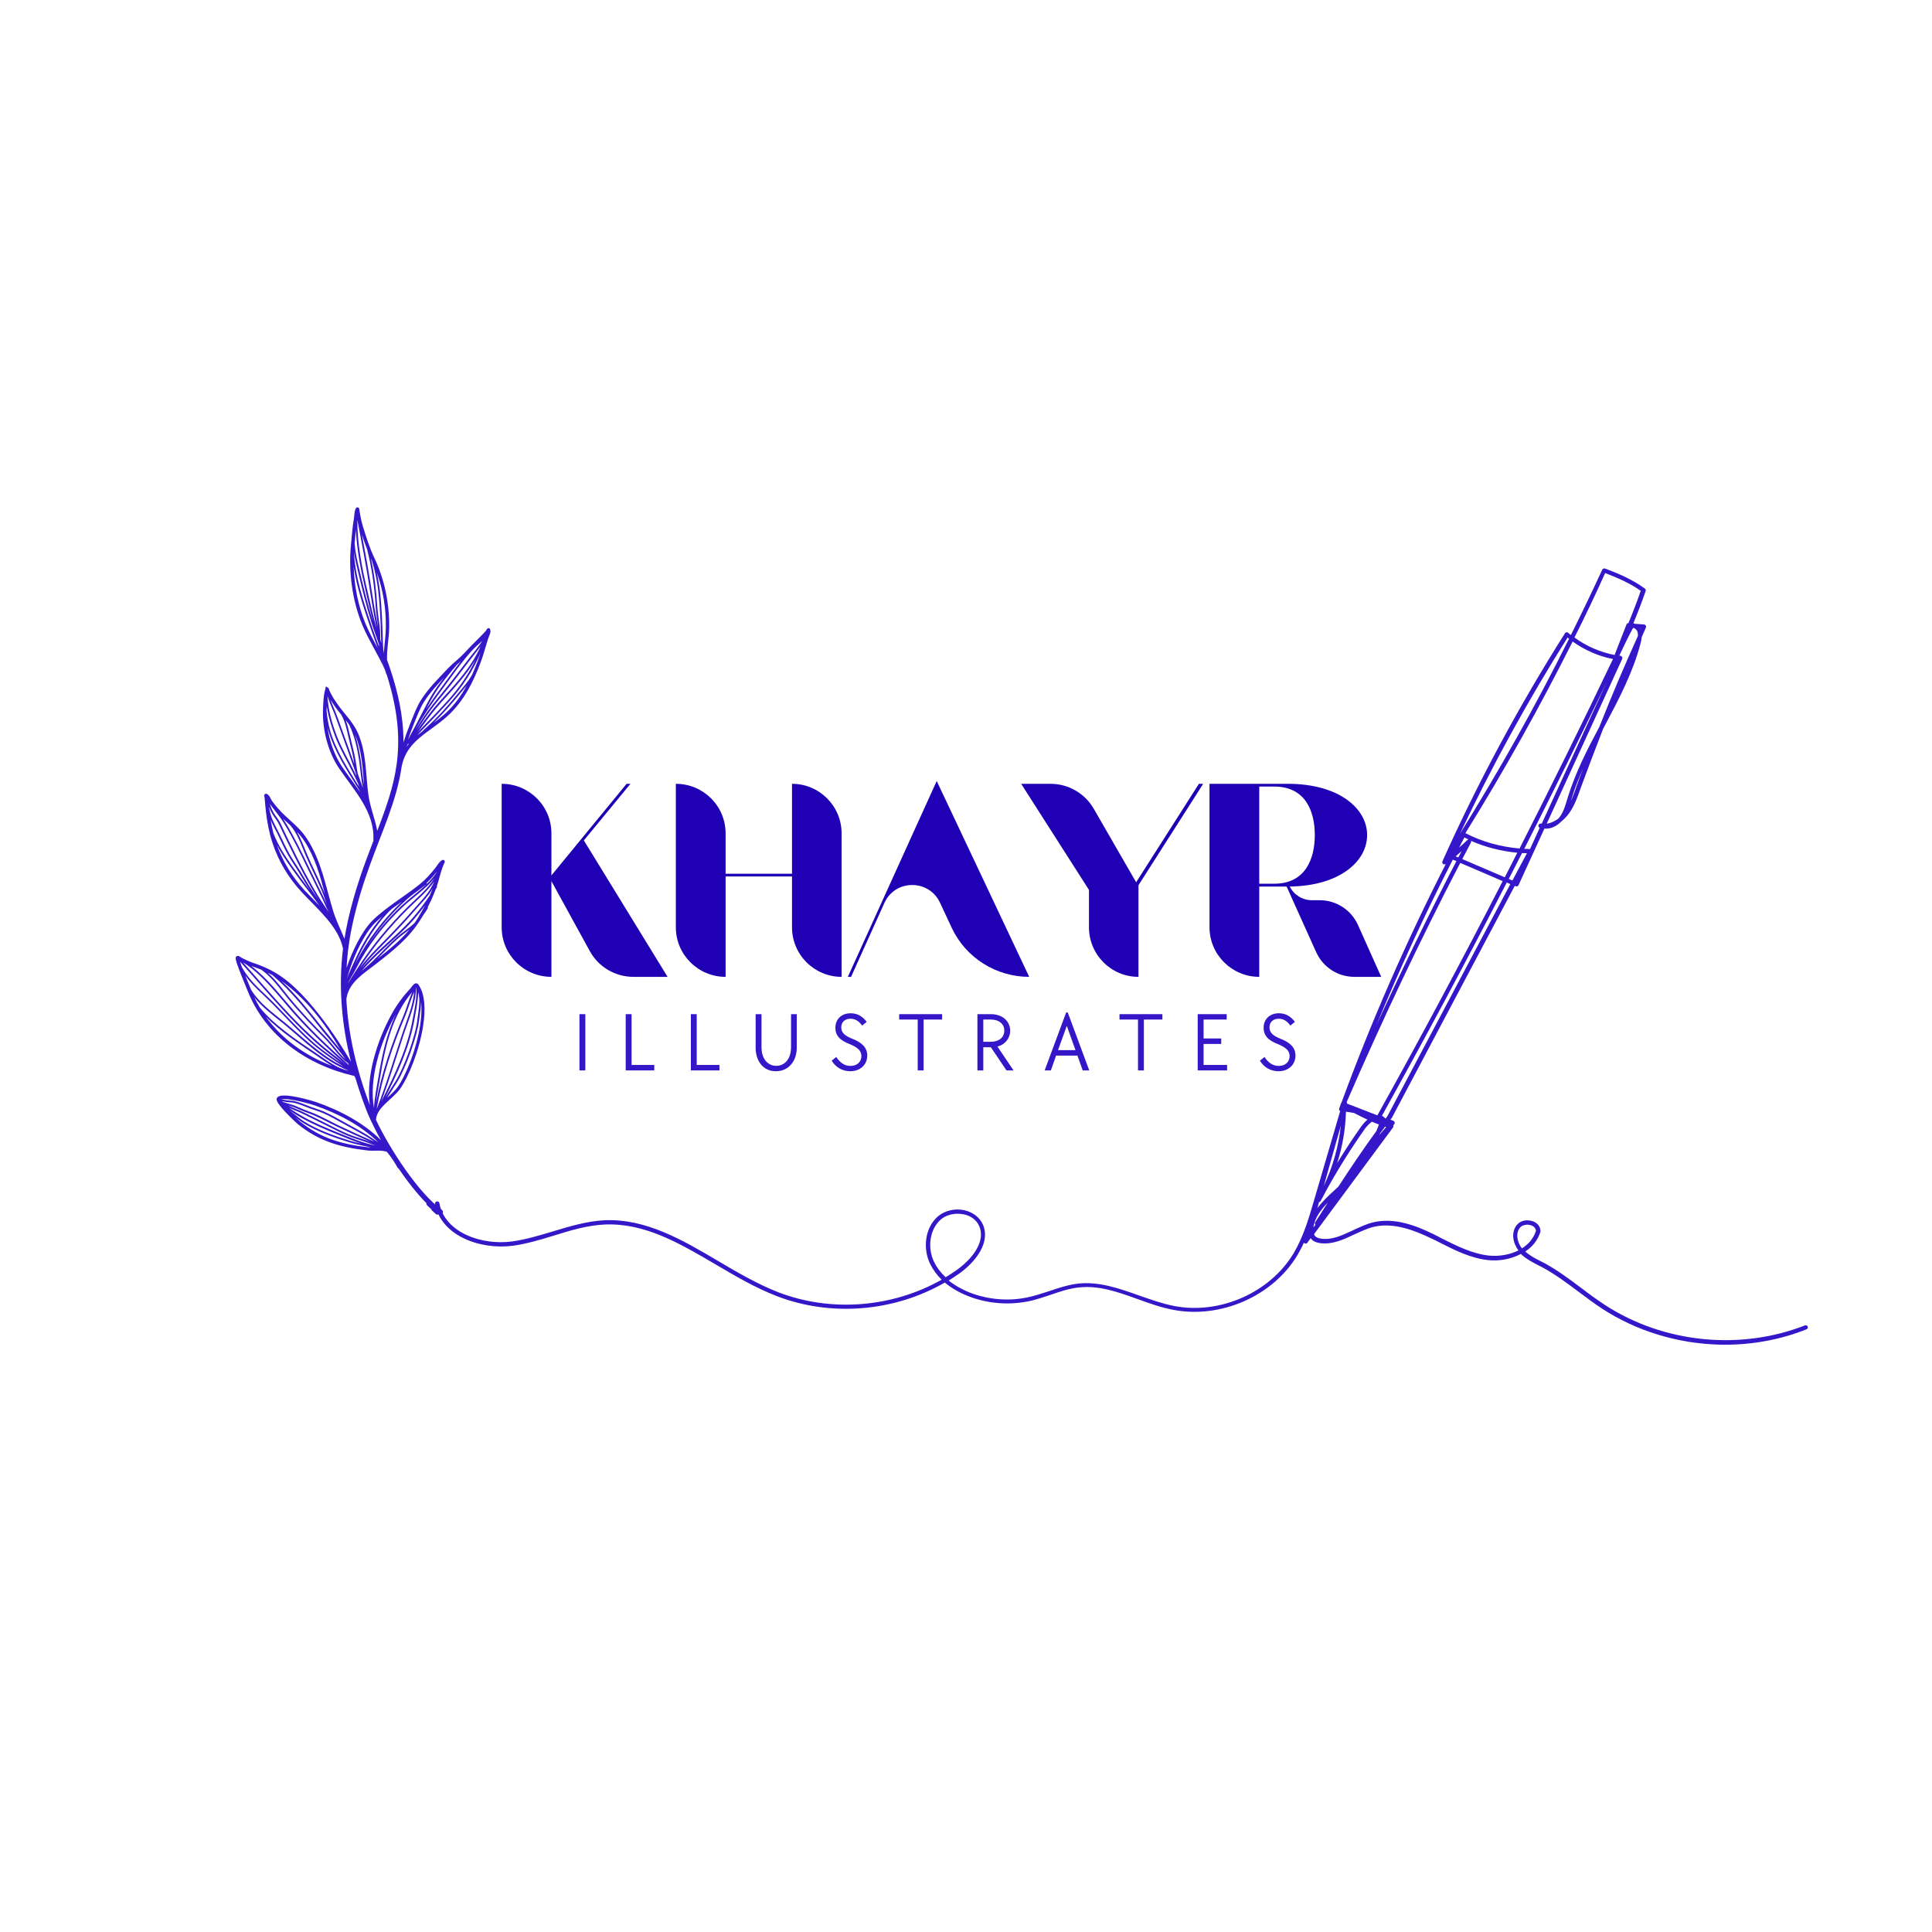 <svg xmlns="http://www.w3.org/2000/svg" xmlns:xlink="http://www.w3.org/1999/xlink" width="500" zoomAndPan="magnify" viewBox="0 0 375 375" height="500" preserveAspectRatio="xMidYMid meet" version="1.0"><defs><g/><clipPath id="ab52cc7073"><path d="M 45 98 L 96 98 L 96 237 L 45 237 Z M 45 98 " clip-rule="nonzero"/></clipPath><clipPath id="f74906fa03"><path d="M 29.023 106.934 L 89.238 94.23 L 117.637 228.84 L 57.418 241.543 Z M 29.023 106.934 " clip-rule="nonzero"/></clipPath><clipPath id="af36d1b563"><path d="M 29.023 106.934 L 89.238 94.23 L 117.637 228.84 L 57.418 241.543 Z M 29.023 106.934 " clip-rule="nonzero"/></clipPath><clipPath id="81ea350001"><path d="M 84 110 L 351 110 L 351 262 L 84 262 Z M 84 110 " clip-rule="nonzero"/></clipPath><clipPath id="5b2b265711"><path d="M 88.047 103.816 L 355.832 111.594 L 351.469 261.77 L 83.684 253.992 Z M 88.047 103.816 " clip-rule="nonzero"/></clipPath><clipPath id="94d041855e"><path d="M 88.047 103.816 L 355.832 111.594 L 351.469 261.77 L 83.684 253.992 Z M 88.047 103.816 " clip-rule="nonzero"/></clipPath></defs><g clip-path="url(#ab52cc7073)"><g clip-path="url(#f74906fa03)"><g clip-path="url(#af36d1b563)"><path fill="#3516c8" d="M 75.117 131.027 C 75.047 130.992 74.996 130.93 74.969 130.848 C 74.871 130.578 74.801 130.301 74.73 130.027 C 73.418 127.07 71.598 124.348 70.352 121.363 C 68.359 116.59 67.617 110.922 68.121 105.793 C 68.289 104.074 68.395 102.363 68.699 100.652 C 68.742 100.379 68.766 99.895 68.824 99.469 C 68.879 99.117 68.977 98.809 69.113 98.617 C 69.199 98.496 69.297 98.488 69.371 98.473 C 69.469 98.465 69.551 98.496 69.633 98.582 C 69.664 98.613 69.699 98.668 69.719 98.75 C 69.73 98.801 69.734 98.887 69.746 98.934 C 69.797 99.238 69.848 99.543 69.898 99.844 C 70.02 100.59 70.188 101.332 70.402 102.055 C 71.047 104.145 71.715 106.305 72.66 108.285 C 74.652 112.48 75.617 117.223 75.539 121.867 C 75.5 124.004 75.043 126.023 75.125 128.07 L 75.125 128.082 C 75.941 130.328 76.648 132.617 77.203 134.953 C 77.719 137.148 78.086 139.371 78.234 141.629 C 78.297 142.449 78.316 143.262 78.312 144.082 C 78.715 142.824 79.16 141.598 79.641 140.414 C 80.27 138.875 80.852 137.215 81.762 135.805 C 83.25 133.488 85.141 131.656 87 129.68 C 87.793 128.844 88.727 128.145 89.551 127.34 C 90.461 126.457 91.297 125.477 92.219 124.59 C 92.781 124.043 93.316 123.477 93.867 122.922 C 94.031 122.75 94.188 122.59 94.336 122.406 C 94.395 122.332 94.461 122.168 94.52 122.09 C 94.582 122.016 94.645 121.965 94.691 121.941 C 94.793 121.895 94.883 121.902 94.969 121.945 C 95.039 121.98 95.125 122.039 95.168 122.18 C 95.242 122.406 95.203 122.703 95.109 123.023 C 94.996 123.387 94.805 123.793 94.719 124.039 C 94.246 125.508 93.871 127.008 93.336 128.457 C 91.879 132.348 90.035 136.07 86.914 138.934 C 85.051 140.645 82.965 141.867 81.246 143.375 C 79.695 144.73 78.449 146.328 77.965 148.758 C 77.477 152.156 76.508 155.32 75.332 158.574 C 73.219 164.418 70.398 170.559 68.5 179.023 C 67.828 181.996 67.426 184.965 67.266 187.902 C 67.293 187.809 67.324 187.715 67.355 187.621 C 68.312 184.828 70.066 181.023 72.113 178.867 C 74.547 176.328 78.621 173.934 81.426 171.668 C 82.566 170.75 83.504 169.695 84.422 168.57 C 84.621 168.328 84.863 167.922 85.133 167.578 C 85.34 167.309 85.566 167.082 85.793 166.961 C 85.941 166.879 86.047 166.906 86.113 166.93 C 86.223 166.969 86.305 167.055 86.324 167.211 C 86.336 167.262 86.328 167.34 86.293 167.422 C 86.25 167.52 86.148 167.691 86.117 167.785 C 86.012 168.059 85.906 168.32 85.812 168.594 C 85.516 169.398 85.328 170.242 85.086 171.059 C 84.992 171.383 84.883 171.707 84.785 172.016 C 84.832 172.07 84.852 172.152 84.801 172.215 C 84.727 172.332 84.66 172.445 84.586 172.562 C 84.137 173.777 83.625 174.93 83.023 176.074 C 83.074 176.125 83.09 176.211 83.039 176.273 C 82.727 176.805 82.395 177.328 82.031 177.816 C 81.922 178.004 81.801 178.207 81.676 178.398 C 79.402 182.098 76.289 184.516 72.918 187.152 C 71.75 188.062 70.473 188.926 69.406 189.957 C 68.387 190.949 67.57 192.094 67.281 193.598 C 67.262 193.73 67.238 193.871 67.23 194 C 67.613 200.953 69.246 207.805 71.781 214.504 C 71.004 208.793 73.262 201.961 75.809 197.223 C 75.863 197.125 75.918 197.023 75.973 196.926 C 76.992 195.023 78.254 193.359 79.719 191.781 C 79.809 191.672 79.941 191.469 80.098 191.297 C 80.227 191.145 80.359 191.004 80.496 190.938 C 80.621 190.875 80.742 190.848 80.863 190.871 C 80.98 190.898 81.105 190.961 81.211 191.102 C 82.484 192.895 82.629 195.91 82.125 199.137 C 81.395 203.895 79.285 209.109 77.598 211.414 C 76.816 212.484 75.578 213.414 74.562 214.445 C 73.734 215.289 73.059 216.199 72.973 217.348 C 75.684 223.105 81.336 231.711 85.77 234.84 C 85.992 234.996 86.043 235.297 85.891 235.52 C 85.762 235.699 85.551 235.766 85.352 235.711 C 85.332 235.738 85.297 235.746 85.273 235.762 C 85.316 235.793 85.348 235.824 85.395 235.852 C 85.469 235.91 85.477 236.008 85.43 236.082 C 85.371 236.156 85.27 236.168 85.199 236.117 C 84.691 235.746 84.238 235.328 83.781 234.895 C 83.734 234.855 83.723 234.781 83.746 234.727 C 83.422 234.441 83.098 234.148 82.805 233.844 C 82.742 233.781 82.742 233.668 82.809 233.617 C 82.82 233.613 82.816 233.602 82.828 233.598 C 81.008 231.77 79.102 229.352 77.355 226.801 C 77.277 226.781 77.203 226.723 77.16 226.641 C 76.938 226.238 76.715 225.844 76.473 225.465 C 76.402 225.367 76.34 225.254 76.27 225.156 C 75.898 224.605 75.512 224.07 75.086 223.559 C 74.52 223.375 73.91 223.34 73.305 223.34 C 72.629 223.348 71.953 223.375 71.297 223.301 C 66.098 222.699 61.941 221.535 57.785 218.172 C 57.312 217.781 54.707 215.324 53.949 214.062 C 53.777 213.785 53.688 213.539 53.691 213.375 C 53.684 213.227 53.734 213.113 53.816 213.023 C 53.949 212.867 54.164 212.762 54.465 212.695 C 54.801 212.625 55.27 212.629 55.805 212.664 C 57.754 212.832 60.621 213.664 61.258 213.879 C 65.887 215.484 70.465 217.863 73.961 221.316 L 73.941 221.293 C 73.48 220.473 73.027 219.637 72.609 218.781 C 72.262 218.09 71.922 217.379 71.609 216.668 C 71.508 216.438 71.41 216.207 71.309 215.961 C 71.258 215.848 71.223 215.73 71.168 215.602 C 71.113 215.461 71.059 215.324 71.004 215.184 C 70.836 214.742 70.668 214.297 70.516 213.867 C 70.148 212.848 69.793 211.816 69.461 210.777 C 69.305 210.27 69.145 209.762 68.992 209.266 C 68.922 209.129 68.855 208.992 68.789 208.844 C 68.766 208.852 68.75 208.84 68.723 208.832 C 59.629 206.75 51.523 201.137 48.039 192.262 C 47.844 191.75 46.445 188.457 45.934 186.867 C 45.785 186.395 45.727 186.055 45.746 185.914 C 45.77 185.73 45.863 185.637 45.98 185.586 C 46.07 185.543 46.18 185.52 46.312 185.566 C 46.41 185.598 46.535 185.66 46.668 185.746 C 46.797 185.832 46.934 185.941 47.031 185.98 C 47.688 186.285 48.309 186.617 48.984 186.84 C 51.121 187.547 52.902 188.355 54.75 189.652 C 61.488 194.395 68.117 206.078 68.117 206.078 C 66.32 198.883 65.668 191.551 66.578 184.121 C 66.578 184.109 66.578 184.109 66.574 184.098 C 66.133 181.941 64.871 180.016 63.363 178.234 C 61.82 176.422 60.035 174.746 58.57 173.168 C 55.996 170.391 54.043 167.152 52.867 163.551 C 52.219 161.551 51.84 159.516 51.598 157.414 C 51.527 156.789 51.473 156.172 51.418 155.543 C 51.387 155.285 51.371 155.023 51.352 154.762 C 51.352 154.75 51.301 154.57 51.285 154.5 C 51.277 154.402 51.289 154.336 51.312 154.281 C 51.348 154.199 51.41 154.133 51.477 154.105 C 51.547 154.066 51.641 154.047 51.762 154.086 C 51.914 154.141 52.082 154.281 52.238 154.488 C 52.473 154.816 52.695 155.336 52.852 155.539 C 53.555 156.488 54.395 157.441 55.258 158.254 C 56.871 159.75 58.418 160.996 59.629 162.867 C 62.398 167.164 63.184 171.957 64.648 176.754 C 65.223 178.648 66.109 180.398 66.859 182.227 C 67.039 181.059 67.273 179.887 67.527 178.715 C 68.902 172.586 70.758 167.668 72.484 163.199 C 72.477 163.164 72.465 163.117 72.469 163.078 C 72.617 160.316 71.684 157.922 70.355 155.672 C 69 153.379 67.242 151.246 65.777 149.078 C 63.707 146.004 62.594 141.723 62.688 138.055 C 62.715 136.941 62.773 134.766 63.176 133.688 C 63.18 133.598 63.176 133.523 63.184 133.434 C 63.191 133.344 63.266 133.277 63.352 133.27 C 63.441 133.277 63.508 133.352 63.512 133.438 C 63.586 133.438 63.656 133.473 63.73 133.531 C 63.766 133.562 63.812 133.613 63.844 133.707 C 63.875 133.789 63.898 133.961 63.941 134.039 C 64.043 134.281 64.176 134.508 64.289 134.734 C 64.633 135.418 65.051 136.02 65.484 136.645 C 66.789 138.535 68.484 140.078 69.438 142.203 C 71.164 146.09 70.941 150.176 71.508 154.285 C 71.836 156.68 72.797 158.906 73.219 161.27 C 73.629 160.215 74.023 159.176 74.387 158.156 C 77.535 149.465 79.141 141.453 73.828 127.414 Z M 73.906 222.496 C 73.906 222.496 73.898 222.512 73.898 222.512 C 73.926 222.52 73.938 222.516 73.965 222.523 Z M 57.281 216.797 C 57.734 217.227 58.109 217.562 58.25 217.699 C 62.301 220.969 66.359 222.09 71.418 222.684 C 71.609 222.703 71.812 222.711 72.016 222.719 C 71.703 222.66 71.387 222.59 71.082 222.516 C 70 222.277 68.922 222.062 67.859 221.734 C 64.805 220.793 61.598 219.66 58.863 217.973 C 58.297 217.625 57.793 217.191 57.281 216.797 Z M 56.07 215 C 56.953 215.656 57.906 216.234 58.859 216.766 C 61.082 218.008 63.41 218.961 65.777 219.922 C 68.047 220.84 70.496 221.895 72.961 222.359 C 72.262 222.152 71.57 221.848 70.891 221.625 C 69.742 221.238 68.586 220.891 67.457 220.422 C 65.992 219.812 64.574 219.043 63.156 218.348 C 61.461 217.523 59.777 216.645 58.062 215.852 C 57.414 215.574 56.707 215.332 56.07 215 Z M 73.445 221.738 C 70.027 218.41 65.578 216.113 61.07 214.551 C 60.461 214.34 57.672 213.531 55.777 213.363 C 55.328 213.32 54.922 213.316 54.633 213.379 C 54.609 213.383 54.586 213.387 54.562 213.395 C 54.93 213.414 55.297 213.527 55.668 213.574 C 56.082 213.625 56.52 213.609 56.938 213.684 C 58.094 213.906 59.211 214.438 60.312 214.836 C 61.16 215.148 62.027 215.391 62.848 215.746 C 64.23 216.348 65.539 217.117 66.863 217.844 C 68.328 218.652 69.812 219.434 71.266 220.301 C 72.02 220.758 72.715 221.266 73.445 221.738 Z M 54.723 213.738 C 54.797 213.797 54.887 213.852 54.957 213.902 C 55.625 214.137 56.324 214.293 56.992 214.527 C 57.656 214.766 58.289 215.086 58.949 215.348 C 59.664 215.637 60.406 215.871 61.113 216.176 C 62.664 216.855 64.164 217.695 65.691 218.43 C 67.984 219.531 70.32 220.586 72.66 221.602 C 72.148 221.258 71.633 220.902 71.102 220.586 C 69.664 219.73 68.176 218.949 66.711 218.141 C 65.402 217.422 64.105 216.652 62.723 216.062 C 61.906 215.707 61.039 215.461 60.207 215.16 C 59.129 214.758 58.023 214.234 56.883 214.023 C 56.477 213.945 56.055 213.961 55.641 213.91 C 55.328 213.871 55.023 213.785 54.723 213.738 Z M 55.938 214.551 C 56.641 214.957 57.465 215.223 58.203 215.559 C 59.918 216.352 61.598 217.23 63.297 218.055 C 64.711 218.75 66.121 219.523 67.582 220.121 C 68.695 220.578 69.84 220.926 70.988 221.301 C 71.34 221.418 71.684 221.559 72.039 221.684 C 69.852 220.738 67.68 219.746 65.539 218.727 C 64.016 218.004 62.531 217.172 60.965 216.496 C 60.262 216.191 59.531 215.957 58.816 215.668 C 58.168 215.398 57.535 215.082 56.871 214.855 C 56.57 214.742 56.25 214.648 55.938 214.551 Z M 56.191 215.504 C 56.559 215.816 56.938 216.125 57.324 216.41 C 57.895 216.844 58.434 217.32 59.043 217.695 C 61.746 219.363 64.93 220.492 67.957 221.426 C 68.695 221.648 69.438 221.816 70.176 221.988 C 68.621 221.473 67.09 220.84 65.645 220.25 C 63.281 219.293 60.934 218.312 58.699 217.074 C 57.84 216.59 56.988 216.078 56.191 215.504 Z M 80.391 192.508 C 79.684 194.055 79.246 195.805 78.602 197.328 C 76.164 203.074 74.156 209.07 73.117 215.242 C 75.012 210.438 76.488 205.395 78.125 200.508 C 79.031 197.812 80.148 195.312 80.391 192.508 Z M 76.867 196.812 C 76.785 196.953 76.691 197.113 76.613 197.266 C 76.559 197.367 76.504 197.465 76.449 197.566 C 73.863 202.363 71.566 209.367 72.59 215.062 C 72.691 212.977 73.152 210.93 73.484 208.859 C 74.141 204.883 75.047 200.578 76.867 196.812 Z M 80.797 191.691 C 80.777 191.723 80.766 191.734 80.746 191.766 C 80.672 194.914 79.422 197.645 78.426 200.609 C 76.957 204.984 75.629 209.477 74 213.809 C 76.59 208.734 79.129 203.355 80.113 197.762 C 80.492 195.746 80.953 193.746 80.797 191.691 Z M 80 192.566 C 76.168 197.008 74.723 203.289 73.824 208.914 C 73.551 210.609 73.188 212.281 73.004 213.98 C 74.102 208.203 76.012 202.59 78.293 197.191 C 78.914 195.727 79.344 194.062 80 192.566 Z M 81.727 194.441 C 81.715 195.637 81.488 196.895 81.359 197.941 C 80.988 201.137 78.809 207.207 77.078 210.039 C 76.441 211.066 75.781 212.062 75.152 213.074 C 75.883 212.418 76.613 211.773 77.133 211.059 C 78.77 208.801 80.824 203.699 81.543 199.059 C 81.789 197.41 81.879 195.816 81.727 194.441 Z M 81.156 192.57 C 81.152 194.336 80.766 196.078 80.453 197.828 C 79.516 203.109 77.223 208.211 74.777 213.027 C 75.438 211.973 76.125 210.945 76.781 209.875 C 78.496 207.086 80.648 201.082 81.012 197.91 C 81.121 196.996 81.312 195.938 81.367 194.879 C 81.426 194.074 81.383 193.281 81.156 192.57 Z M 68.18 208.043 C 68.18 208.043 68.18 208.055 68.18 208.055 L 68.219 208.059 Z M 49.359 193.555 C 49.68 194.242 50.031 194.898 50.418 195.547 C 53.266 199.074 58.152 202.27 61.449 204.48 C 63.531 205.863 65.234 207.316 67.691 207.828 C 62.762 205.863 59.023 201.984 54.992 198.672 C 52.957 197.023 50.918 195.527 49.359 193.555 Z M 47.598 189.336 C 48.105 190.598 48.609 191.789 48.719 192.066 L 48.719 192.082 C 50.332 194.711 52.785 196.445 55.203 198.414 C 58.895 201.434 62.328 204.938 66.652 207.004 C 64.852 205.812 63.035 204.598 61.391 203.234 C 58.34 200.707 55.707 197.703 52.922 194.879 C 50.906 192.84 49.09 191.398 47.598 189.336 Z M 48.789 187.512 C 52.043 189.996 54.539 193.367 57.25 196.434 C 60.523 200.145 64.07 203.473 67.758 206.762 C 67.691 206.621 67.613 206.488 67.531 206.344 C 67.094 206.059 66.66 205.684 66.242 205.254 C 65.168 204.148 64.176 202.734 63.379 201.922 C 60.77 199.289 58.23 196.668 55.879 193.805 C 54.215 191.766 52.824 189.715 50.723 188.223 C 50.117 187.973 49.488 187.742 48.84 187.523 C 48.812 187.52 48.801 187.52 48.789 187.512 Z M 47.211 186.836 C 52.996 193.328 58.449 200.094 65.473 205.293 C 66.082 205.742 66.645 206.254 67.223 206.734 C 63.641 203.527 60.195 200.266 56.992 196.652 C 53.969 193.227 51.219 189.438 47.379 186.914 C 47.324 186.891 47.266 186.863 47.211 186.836 Z M 51.59 197.336 C 54.773 201.75 59.352 204.961 64.492 206.906 C 63.402 206.281 62.387 205.516 61.258 204.758 C 58.441 202.863 54.473 200.266 51.59 197.336 Z M 46.59 186.641 C 46.66 186.852 46.738 187.102 46.836 187.383 C 46.891 187.523 46.934 187.664 46.988 187.805 C 48.605 190.645 50.723 192.211 53.137 194.656 C 55.91 197.469 58.539 200.465 61.578 202.992 C 63.055 204.215 64.672 205.309 66.281 206.391 C 65.945 206.109 65.609 205.828 65.254 205.562 C 57.852 200.055 52.172 192.812 46 185.984 Z M 51.949 188.781 C 53.539 190.184 54.742 191.891 56.137 193.609 C 58.48 196.477 61.016 199.086 63.609 201.711 C 64.41 202.523 65.398 203.938 66.477 205.043 C 66.668 205.242 66.859 205.426 67.059 205.598 C 65.637 203.621 63.996 201.816 62.477 199.922 C 59.477 196.141 56.547 192.379 52.871 189.266 C 52.566 189.09 52.258 188.93 51.949 188.781 Z M 54.629 190.395 C 57.629 193.219 60.148 196.449 62.742 199.691 C 63.832 201.047 64.98 202.363 66.074 203.73 C 63.07 198.625 59.328 193.766 54.629 190.395 Z M 84.297 170.484 C 82.559 172.625 80.168 174.16 78.172 176.039 C 74.465 179.516 71.336 183.586 69.047 188.133 C 68.617 189.004 68.031 189.867 67.578 190.77 C 67.566 190.82 67.535 190.867 67.523 190.918 C 67.605 190.777 67.691 190.645 67.773 190.5 C 68.395 189.453 69.062 188.441 69.73 187.422 C 72.375 183.391 75.391 179.785 78.793 176.363 C 80.621 174.52 82.898 172.742 84.297 170.484 Z M 74.184 177.875 C 73.613 178.348 73.09 178.836 72.621 179.312 C 70.637 181.406 68.938 185.098 68.004 187.824 C 67.77 188.504 67.539 189.203 67.34 189.938 C 67.781 188.738 68.34 187.578 68.855 186.438 C 70.215 183.469 71.965 180.422 74.184 177.875 Z M 82.508 175.719 C 81.816 176.668 81.078 177.59 80.309 178.473 C 78.395 180.676 76.074 182.609 73.953 184.605 C 72.633 185.852 71.363 187.113 70.168 188.488 C 70.863 187.898 71.555 187.312 72.215 186.684 C 73.805 185.152 75.277 183.496 76.918 182.016 C 78.027 181.016 79.305 180.219 80.426 179.203 C 80.688 178.832 80.938 178.465 81.18 178.062 C 81.656 177.281 82.105 176.496 82.508 175.719 Z M 83.953 172.48 C 83.73 172.867 83.496 173.246 83.238 173.574 C 82.484 174.59 81.57 175.512 80.742 176.469 C 78.289 179.324 75.668 182.004 73.027 184.688 C 71.992 185.75 71.043 186.844 70.137 187.988 C 71.277 186.719 72.465 185.535 73.711 184.355 C 75.832 182.359 78.129 180.43 80.047 178.238 C 81.242 176.867 82.352 175.398 83.379 173.875 C 83.586 173.426 83.777 172.961 83.953 172.48 Z M 84.297 171.074 C 82.871 173.148 80.75 174.844 79.027 176.578 C 75.645 179.984 72.637 183.562 70.016 187.586 C 69.941 187.703 69.863 187.82 69.785 187.926 C 70.727 186.719 71.715 185.566 72.801 184.457 C 75.43 181.766 78.051 179.098 80.508 176.254 C 81.324 175.301 82.242 174.391 82.984 173.379 C 83.473 172.707 83.918 171.91 84.297 171.074 Z M 77.996 175.02 C 77.34 175.488 76.672 175.957 76.027 176.43 C 73.055 179.223 70.828 182.961 69.18 186.555 C 69.07 186.805 68.957 187.043 68.836 187.297 C 68.906 187.156 68.965 187.027 69.039 186.898 C 71.25 182.535 74.41 178.418 77.996 175.02 Z M 79.504 180.391 C 78.707 181.012 77.883 181.586 77.133 182.262 C 75.766 183.48 74.52 184.84 73.23 186.129 C 75.531 184.324 77.691 182.586 79.504 180.391 Z M 84.816 169.191 C 84.176 169.969 83.516 170.711 82.793 171.395 C 82.793 171.395 82.805 171.402 82.805 171.402 C 82.859 171.48 82.855 171.582 82.777 171.633 C 81.469 172.691 80.055 173.566 78.812 174.711 C 75.973 177.297 73.387 180.359 71.285 183.645 C 73.195 180.777 75.445 178.137 77.969 175.781 C 80.184 173.703 82.902 172.035 84.641 169.48 C 84.695 169.395 84.75 169.293 84.816 169.191 Z M 52.359 156.023 C 52.555 156.586 52.773 157.141 53.059 157.66 C 53.465 158.395 54.047 159 54.406 159.754 C 56.496 164.172 58.652 168.609 61.102 172.836 C 61.84 174.113 62.652 175.34 63.477 176.562 C 63.586 176.727 63.711 176.902 63.832 177.066 C 63.328 176.215 62.988 175.27 62.562 174.391 C 61.668 172.527 60.742 170.699 59.844 168.836 C 58.367 165.762 56.879 162.645 55.094 159.734 C 54.402 158.609 53.504 157.566 52.727 156.5 C 52.59 156.324 52.48 156.172 52.359 156.023 Z M 54.93 158.902 C 55.078 159.121 55.223 159.332 55.359 159.555 C 57.145 162.473 58.637 165.605 60.129 168.688 C 61.023 170.551 61.949 172.379 62.848 174.242 C 63.066 174.688 63.254 175.16 63.465 175.621 C 63.129 174.684 62.816 173.746 62.438 172.832 C 61.473 170.531 60.312 168.309 59.324 166.016 C 58.508 164.109 57.754 161.789 56.348 160.188 C 55.879 159.758 55.414 159.34 54.93 158.902 Z M 53.754 164.008 C 54.914 167.285 56.742 170.234 59.105 172.793 C 60.004 173.758 61.004 174.742 62 175.777 C 61.559 175.168 61.113 174.559 60.66 173.961 C 59.195 172.082 57.766 170.191 56.395 168.23 C 55.426 166.863 54.516 165.469 53.754 164.008 Z M 52.223 156.617 L 52.238 156.816 C 52.336 157.336 52.461 157.863 52.617 158.371 C 52.992 159.551 53.609 160.566 54.141 161.66 C 54.84 163.059 55.473 164.512 56.254 165.883 C 56.91 167.027 57.684 168.082 58.355 169.227 C 59.441 171.098 60.605 172.914 61.832 174.684 C 61.477 174.129 61.145 173.57 60.812 172.996 C 58.355 168.758 56.195 164.309 54.098 159.895 C 53.738 159.152 53.156 158.547 52.766 157.824 C 52.543 157.43 52.367 157.016 52.215 156.594 Z M 57.629 161.441 C 58.445 162.852 59.023 164.469 59.621 165.875 C 60.609 168.172 61.77 170.391 62.734 172.691 C 62.859 172.98 62.969 173.273 63.082 173.574 C 62.133 170.016 61.195 166.527 59.121 163.316 C 58.672 162.617 58.164 162.008 57.629 161.441 Z M 52.539 159.141 C 52.684 160.004 52.852 160.863 53.059 161.711 C 53.938 163.98 55.238 166.031 56.66 168.047 C 57.793 169.66 58.949 171.215 60.148 172.773 C 59.422 171.668 58.734 170.543 58.062 169.387 C 57.395 168.258 56.617 167.188 55.961 166.043 C 55.18 164.676 54.535 163.227 53.848 161.809 C 53.402 160.91 52.91 160.059 52.539 159.141 Z M 63.57 141.164 C 63.949 143.863 64.922 146.629 66.371 148.777 C 67.488 150.441 68.777 152.082 69.93 153.789 C 69.797 153.512 69.656 153.254 69.504 153.008 C 67.34 149.504 64.891 145.816 63.746 141.82 C 63.688 141.605 63.625 141.379 63.57 141.164 Z M 67.098 139.766 C 67.496 140.812 67.719 141.938 67.98 143.051 C 68.32 144.539 68.762 146.031 69.004 147.543 C 69.141 148.379 69.262 149.246 69.418 150.098 C 69.758 151.055 70.102 152.027 70.453 152.984 C 70.449 152.973 70.445 152.949 70.441 152.938 C 70.078 151.266 69.984 149.574 69.742 147.887 C 69.402 145.434 68.844 142.906 67.777 140.652 C 67.547 140.352 67.324 140.059 67.098 139.766 Z M 68.887 142.57 C 69.461 144.285 69.812 146.074 70.059 147.836 C 70.273 149.387 70.375 150.949 70.676 152.484 C 70.367 149.117 70.301 145.77 68.887 142.57 Z M 63.418 137.055 C 63.402 137.398 63.391 137.703 63.387 137.98 C 63.504 139.242 63.703 140.48 64.055 141.742 C 65.184 145.656 67.555 149.258 69.688 152.695 C 69.621 152.508 69.57 152.316 69.516 152.113 C 69.168 151.355 68.793 150.605 68.434 149.852 C 67.363 147.648 66.074 145.516 65.164 143.23 C 64.391 141.242 63.738 139.164 63.418 137.055 Z M 63.574 135.16 L 63.57 135.199 C 63.715 137.914 64.477 140.582 65.477 143.102 C 66.371 145.379 67.66 147.496 68.73 149.699 C 68.867 150 69.016 150.293 69.168 150.59 C 69.141 150.457 69.113 150.324 69.098 150.188 C 68.016 147.156 66.961 144.121 65.848 141.109 C 65.5 140.18 65.184 139.227 64.812 138.297 C 64.383 137.27 63.898 136.227 63.582 135.137 Z M 64.137 135.797 C 64.43 136.605 64.785 137.387 65.102 138.172 C 65.484 139.098 65.801 140.051 66.148 140.996 C 67.055 143.438 67.914 145.898 68.781 148.344 C 68.742 148.086 68.703 147.844 68.66 147.59 C 68.422 146.09 67.98 144.598 67.641 143.109 C 67.297 141.598 67.008 140.047 66.238 138.727 C 65.797 138.191 65.371 137.652 64.973 137.082 C 64.695 136.66 64.406 136.246 64.137 135.797 Z M 79.219 144.328 C 79.203 144.359 79.191 144.371 79.172 144.402 C 79.102 144.543 79.035 144.695 78.961 144.836 C 78.953 144.852 78.945 144.867 78.934 144.879 C 78.926 144.906 78.922 144.934 78.91 144.949 C 79.047 144.754 79.184 144.574 79.336 144.395 C 79.309 144.387 79.281 144.379 79.254 144.371 C 79.242 144.363 79.227 144.352 79.219 144.328 Z M 86.184 131.523 C 84.789 132.977 83.449 134.441 82.34 136.16 C 81.461 137.539 80.887 139.16 80.27 140.66 C 79.883 141.621 79.516 142.617 79.172 143.621 L 79.199 143.566 C 79.578 142.805 79.988 142.066 80.398 141.324 C 80.648 140.844 80.914 140.359 81.164 139.879 C 82.367 137.59 83.406 135.367 84.895 133.242 C 85.305 132.68 85.738 132.098 86.184 131.523 Z M 93.25 126.738 C 91.852 130.129 89.809 133.215 87.355 135.957 C 85.824 137.652 84.23 139.336 82.641 140.977 C 82.09 141.535 81.531 142.105 81.031 142.715 C 81.32 142.465 81.621 142.227 81.926 141.996 C 82.195 141.738 82.469 141.48 82.742 141.223 C 84.93 139.238 86.914 137.031 88.773 134.754 C 89.773 133.523 90.891 132.316 91.652 130.926 C 92.047 130.035 92.406 129.129 92.758 128.227 C 92.93 127.723 93.09 127.238 93.25 126.738 Z M 92.293 128.059 C 90.488 131.059 88.055 133.672 85.668 136.301 C 84.215 137.891 82.902 139.664 81.637 141.402 C 81.441 141.672 81.242 141.926 81.035 142.199 C 81.473 141.703 81.938 141.227 82.402 140.75 C 83.996 139.121 85.594 137.438 87.121 135.742 C 89.188 133.418 90.957 130.844 92.293 128.059 Z M 93.293 125.445 C 92.656 126.32 91.977 127.145 91.312 128 C 89.594 130.227 87.941 132.461 86.145 134.629 C 84.91 136.121 83.652 137.656 82.566 139.258 C 81.992 140.109 81.441 140.965 80.883 141.828 C 81.039 141.617 81.195 141.41 81.352 141.199 C 82.633 139.457 83.941 137.672 85.414 136.066 C 88.422 132.789 91.492 129.512 93.293 125.445 Z M 93.633 124.379 C 92.945 124.992 92.238 125.59 91.605 126.277 C 89.523 128.582 87.777 131.152 85.938 133.641 C 84.074 136.145 82.258 138.758 80.711 141.484 L 80.684 141.543 C 81.215 140.715 81.754 139.883 82.301 139.062 C 83.395 137.449 84.664 135.91 85.895 134.402 C 87.691 132.238 89.332 130.004 91.055 127.781 C 91.93 126.676 92.852 125.574 93.633 124.379 Z M 90.602 133.031 C 90.086 133.684 89.539 134.312 89.02 134.953 C 87.488 136.824 85.871 138.648 84.141 140.336 C 84.938 139.75 85.734 139.129 86.492 138.43 C 88.215 136.859 89.523 135.023 90.602 133.031 Z M 89.418 128.375 C 89.172 128.59 88.93 128.805 88.688 129.02 C 87.473 130.422 86.211 131.961 85.176 133.434 C 84.238 134.777 83.477 136.172 82.742 137.586 C 83.68 136.18 84.672 134.801 85.68 133.441 C 86.922 131.758 88.133 130.031 89.418 128.375 Z M 73.133 111.117 C 73.484 112.727 73.73 114.375 73.879 116.027 C 74.105 118.535 74.211 121.004 74.281 123.543 C 74.309 124.633 74.344 125.742 74.496 126.832 C 74.582 125.203 74.863 123.559 74.891 121.84 C 74.961 118.242 74.375 114.555 73.133 111.117 Z M 68.648 110.023 C 68.773 113.82 69.539 117.699 70.965 121.109 C 71.648 122.738 72.488 124.285 73.332 125.844 C 72.762 124.328 72.238 122.805 71.715 121.277 C 70.449 117.543 69.234 113.863 68.648 110.023 Z M 68.695 107.133 C 68.695 107.145 68.688 107.16 68.691 107.172 C 68.977 112.043 70.469 116.559 72.035 121.172 C 72.531 122.641 73.039 124.094 73.586 125.551 C 73.562 125.379 73.551 125.207 73.543 125.043 C 73.09 123.668 72.559 122.297 72.133 120.926 C 71.086 117.574 70.254 114.176 69.445 110.75 C 69.133 109.445 68.863 108.293 68.695 107.133 Z M 72.012 108.434 C 72.672 111.504 73.043 114.633 73.23 117.727 C 73.332 119.402 73.73 121.219 73.793 122.902 C 73.805 123.316 73.816 123.715 73.82 124.105 C 73.879 124.371 73.934 124.637 74 124.898 C 73.984 124.449 73.965 124.012 73.957 123.559 C 73.887 121.02 73.781 118.551 73.559 116.059 C 73.344 113.602 72.91 111.199 72.199 108.836 C 72.152 108.742 72.125 108.66 72.082 108.582 C 72.059 108.535 72.035 108.48 72.012 108.434 Z M 69.363 100.891 C 69.324 105.527 70.258 110.199 71.305 114.672 C 71.871 117.133 72.422 119.555 73.086 121.984 C 73.055 121.84 73.039 121.703 73.008 121.559 C 72.566 119.285 72.168 117.043 71.824 114.75 C 71.211 110.59 70.16 105.074 69.363 100.891 Z M 70.23 103.688 C 70.914 107.332 71.664 111.438 72.152 114.707 C 72.496 116.988 72.895 119.23 73.332 121.492 C 73.355 121.586 73.375 121.684 73.395 121.781 C 73.25 120.438 72.992 119.035 72.918 117.727 C 72.691 114.027 72.191 110.23 71.246 106.594 C 70.875 105.652 70.539 104.668 70.23 103.688 Z M 69.082 102.824 C 68.988 103.699 68.922 104.57 68.828 105.445 C 68.961 107.215 69.316 108.773 69.766 110.656 C 70.559 114.012 71.367 117.352 72.387 120.633 C 71.883 118.676 71.434 116.719 70.977 114.742 C 70.086 110.879 69.262 106.836 69.082 102.824 Z M 69.082 102.824 " fill-opacity="1" fill-rule="evenodd"/></g></g></g><g clip-path="url(#81ea350001)"><g clip-path="url(#5b2b265711)"><g clip-path="url(#94d041855e)"><path fill="#3516c8" d="M 333.578 260.988 C 325.613 260.754 317.715 258.398 311 254.031 C 309.402 252.984 307.852 251.812 306.34 250.684 C 304.133 249.031 301.805 247.297 299.34 245.973 C 299.094 245.84 298.848 245.707 298.559 245.574 C 297.367 244.957 296.176 244.336 295.203 243.391 C 293.254 244.418 290.945 244.812 288.867 244.586 C 285.496 244.234 282.414 242.688 279.453 241.18 C 278.879 240.871 278.301 240.605 277.727 240.34 C 274.598 238.828 270.473 237.207 266.605 238.137 C 265.348 238.434 264.078 239.066 262.852 239.613 C 260.777 240.598 258.664 241.578 256.336 241.301 C 255.418 241.191 254.762 240.883 254.402 240.328 L 253.75 241.227 C 253.621 241.391 253.41 241.426 253.246 241.336 C 253.207 241.293 253.125 241.25 253.082 241.207 C 252.727 242.031 252.285 242.812 251.844 243.594 C 247.109 251.547 236.965 256.012 227.754 254.242 C 225.387 253.797 223.074 252.977 220.848 252.164 C 216.922 250.754 213.246 249.438 209.312 249.906 C 207.469 250.105 205.66 250.719 203.887 251.336 C 202.707 251.719 201.488 252.141 200.27 252.441 C 196.152 253.406 191.738 253.109 187.82 251.535 C 186.129 250.863 184.652 249.984 183.387 248.945 C 173.586 254.586 161.414 255.652 150.809 251.59 C 146.684 250.008 142.742 247.684 138.93 245.441 C 131.832 241.273 125.105 237.324 117.332 237.68 C 113.988 237.836 110.707 238.824 107.547 239.816 C 104.938 240.617 102.285 241.418 99.562 241.797 C 93.156 242.652 85.562 239.805 84.445 233.68 C 84.41 233.469 84.543 233.223 84.793 233.188 C 85.004 233.152 85.25 233.285 85.285 233.539 C 86.289 239.199 93.43 241.785 99.461 240.957 C 102.145 240.578 104.754 239.777 107.32 239.016 C 110.562 238.027 113.887 237.039 117.316 236.848 C 125.336 236.496 132.477 240.668 139.367 244.746 C 143.141 246.984 147.078 249.27 151.121 250.848 C 161.398 254.773 173.234 253.785 182.777 248.387 C 181.844 247.484 181.082 246.418 180.531 245.316 C 178.996 242.102 179.652 238.156 182.051 236.098 C 183.375 234.969 185.395 234.484 187.219 234.914 C 188.875 235.297 190.141 236.293 190.766 237.645 C 192.332 241.195 189.301 244.988 186.191 247.191 C 185.512 247.672 184.832 248.113 184.148 248.551 C 185.25 249.461 186.605 250.207 188.09 250.836 C 191.844 252.32 196.09 252.652 200.039 251.684 C 201.258 251.387 202.438 251 203.617 250.617 C 205.43 250.004 207.281 249.391 209.207 249.152 C 213.312 248.688 217.277 250.098 221.117 251.461 C 223.348 252.234 225.617 253.051 227.898 253.492 C 236.777 255.211 246.5 250.906 251.105 243.238 C 252.992 240.035 254.055 236.438 255.074 232.922 L 260.125 215.668 C 259.961 215.582 259.883 215.371 259.93 215.164 C 260.023 214.914 260.113 214.668 260.203 214.418 C 260.207 214.336 260.207 214.293 260.25 214.211 C 260.254 214.172 260.297 214.129 260.336 214.133 C 266.137 198.32 272.973 182.703 280.629 167.699 C 280.5 167.777 280.332 167.816 280.168 167.727 C 279.961 167.637 279.887 167.383 279.977 167.18 C 286.801 151.938 294.828 137.027 303.75 122.934 C 303.797 122.809 303.922 122.77 304.047 122.734 C 304.176 122.695 304.297 122.738 304.379 122.824 C 304.543 122.957 304.703 123.129 304.91 123.258 C 306.992 119.062 309.035 114.824 310.992 110.582 C 311.082 110.379 311.336 110.301 311.543 110.348 C 314.145 111.344 316.781 112.422 319.273 114.246 C 319.438 114.375 319.473 114.543 319.426 114.711 C 318.699 116.816 317.887 118.922 317.035 120.98 C 317.117 120.984 317.199 121.027 317.281 121.074 L 319.113 121.211 C 319.238 121.211 319.359 121.301 319.441 121.426 C 319.52 121.555 319.516 121.68 319.473 121.805 C 319.203 122.422 318.938 123 318.668 123.617 C 318.617 123.988 318.562 124.363 318.469 124.738 C 317.012 130.41 314.23 135.672 311.535 140.766 C 311.406 140.973 311.312 141.219 311.184 141.422 C 309.648 145.344 308.156 149.305 306.711 153.227 L 306.707 153.27 C 306.074 155.004 305.438 156.82 304.227 158.285 C 303.879 158.695 303.449 159.141 302.98 159.5 C 302.164 160.355 300.977 160.945 299.77 160.828 L 294.738 171.82 C 294.648 172.027 294.395 172.102 294.188 172.016 L 294.023 171.926 L 270.141 217.004 C 270.141 217.004 270.098 217.043 270.098 217.043 C 270.012 217.125 269.926 217.246 269.883 217.328 L 270.461 217.555 C 270.582 217.602 270.664 217.727 270.703 217.855 C 270.738 217.98 270.691 218.145 270.605 218.227 C 270.562 218.309 270.477 218.348 270.434 218.43 C 270.434 218.43 270.434 218.473 270.434 218.473 C 270.473 218.598 270.469 218.723 270.379 218.848 L 255.051 239.555 C 255.09 239.641 255.129 239.723 255.168 239.809 C 255.449 240.234 256.07 240.375 256.527 240.434 C 258.605 240.699 260.551 239.758 262.582 238.812 C 263.852 238.223 265.164 237.594 266.508 237.258 C 270.668 236.254 274.918 237.922 278.168 239.516 C 278.742 239.785 279.316 240.094 279.895 240.402 C 282.812 241.863 285.816 243.367 289.02 243.711 C 290.891 243.891 292.984 243.578 294.723 242.711 C 293.676 241.301 293.238 239.246 294.406 237.777 C 295.184 236.797 296.523 236.711 297.473 237.031 C 298.422 237.352 298.988 238.078 299.004 238.953 C 299 238.996 299 239.039 299 239.078 C 298.492 240.734 297.41 242.035 296.051 242.914 C 296.902 243.691 297.973 244.266 299.043 244.797 C 299.289 244.93 299.578 245.062 299.824 245.195 C 302.328 246.562 304.656 248.297 306.902 249.988 C 308.371 251.117 309.926 252.246 311.52 253.293 C 322.863 260.676 337.715 262.191 350.332 257.262 C 350.543 257.184 350.793 257.273 350.871 257.484 C 350.945 257.695 350.855 257.941 350.645 258.02 C 345.16 260.195 339.371 261.156 333.578 260.988 Z M 186.027 235.59 C 184.777 235.551 183.516 235.934 182.617 236.699 C 180.52 238.516 179.918 242.043 181.293 244.922 C 181.805 245.98 182.566 247.004 183.543 247.906 C 184.309 247.473 185.031 246.949 185.754 246.469 C 188.566 244.465 191.418 241.043 190.051 237.957 C 189.539 236.816 188.48 235.992 187.07 235.703 C 186.738 235.648 186.363 235.598 186.027 235.59 Z M 296.492 237.711 C 295.953 237.695 295.363 237.887 295.016 238.297 C 294.105 239.438 294.516 241.16 295.402 242.312 C 296.676 241.516 297.668 240.375 298.129 238.887 C 298.066 238.219 297.449 237.906 297.16 237.816 C 296.992 237.77 296.742 237.719 296.492 237.711 Z M 257.73 233.414 C 256.312 234.875 255.184 236.43 254.922 238.258 L 255.312 237.727 C 255.191 237.598 255.156 237.387 255.285 237.227 C 255.547 236.855 255.766 236.445 256.027 236.078 C 256.594 235.219 257.164 234.316 257.73 233.414 Z M 256.023 233.324 L 255.695 234.523 C 256.609 233.258 257.812 232.125 258.969 231.074 C 259.227 230.832 259.527 230.547 259.785 230.305 C 262.141 226.699 264.582 223.059 267.148 219.543 C 267.328 219.133 267.508 218.68 267.645 218.266 C 267.191 218.086 266.734 217.906 266.281 217.727 C 265.77 218.086 265.297 218.613 264.949 219.062 C 262.207 222.949 259.629 227.047 257.336 231.234 C 257.027 231.852 256.672 232.508 256.32 233.125 C 256.234 233.246 256.148 233.328 256.023 233.324 Z M 260.25 218.508 L 256.949 230.18 C 258.684 226.516 259.801 222.586 260.25 218.508 Z M 261.25 215.785 C 261.148 219.16 260.594 222.523 259.539 225.75 C 261.027 223.332 262.602 220.914 264.254 218.586 C 264.559 218.176 264.945 217.727 265.418 217.324 C 264.555 216.926 263.691 216.48 262.828 216.039 C 262.328 215.941 261.789 215.844 261.25 215.785 Z M 267.887 219.984 C 267.84 220.066 267.797 220.148 267.797 220.23 C 268.184 219.742 268.617 219.254 269.047 218.766 C 268.965 218.762 268.922 218.719 268.84 218.676 C 268.496 219.125 268.191 219.574 267.887 219.984 Z M 268.805 217.047 L 268.973 217.094 C 269.102 216.93 269.188 216.766 269.32 216.605 L 293.156 171.609 L 292.457 171.297 C 284.629 186.547 276.512 201.668 268.234 216.57 C 268.398 216.66 268.562 216.75 268.727 216.922 C 268.766 216.965 268.809 217.008 268.805 217.047 Z M 261.461 214.207 L 267.277 216.461 C 267.32 216.461 267.32 216.461 267.363 216.465 C 275.684 201.516 283.801 186.355 291.672 171.023 L 283.43 167.488 C 275.562 182.656 268.184 198.254 261.387 213.91 C 261.465 214.039 261.465 214.121 261.461 214.207 Z M 281.988 166.859 C 276.637 177.305 271.695 188.008 267.203 198.895 C 272.105 188.188 277.297 177.574 282.688 167.133 Z M 292.852 170.598 L 293.555 170.91 L 296.379 165.609 C 296.043 165.602 295.754 165.594 295.418 165.582 C 294.578 167.227 293.734 168.914 292.852 170.598 Z M 283.828 166.746 L 292.07 170.285 C 292.91 168.68 293.707 167.078 294.504 165.516 C 291.422 165.215 288.359 164.461 285.516 163.207 C 285.555 163.293 285.551 163.418 285.504 163.543 C 284.977 164.57 284.402 165.68 283.828 166.746 Z M 282.551 166.211 L 283.043 166.434 C 283.266 166.023 283.484 165.609 283.707 165.199 Z M 284.242 162.547 C 283.887 163.203 283.535 163.859 283.223 164.52 L 284.895 162.98 C 284.938 162.941 284.98 162.941 285.023 162.902 C 284.734 162.809 284.488 162.68 284.242 162.547 Z M 295.859 164.762 C 296.234 164.773 296.609 164.781 296.984 164.793 L 298.855 160.676 C 298.652 160.586 298.574 160.375 298.621 160.168 C 298.668 159.961 298.883 159.84 299.09 159.848 C 299.133 159.848 299.172 159.852 299.258 159.852 L 311.863 132.391 C 306.668 143.211 301.305 153.988 295.859 164.762 Z M 284.434 161.715 C 287.68 163.398 291.281 164.379 294.945 164.691 C 301.141 152.48 307.211 140.223 313.078 127.918 C 310.254 127.379 307.578 126.172 305.25 124.52 C 298.871 137.227 291.918 149.668 284.434 161.715 Z M 304.27 123.742 C 296.57 135.949 289.566 148.723 283.387 161.812 C 291.004 149.559 298.129 136.914 304.555 123.957 C 304.473 123.914 304.352 123.824 304.27 123.742 Z M 314.309 127.246 C 314.391 127.246 314.434 127.25 314.516 127.293 C 314.641 127.297 314.762 127.383 314.84 127.512 C 314.922 127.637 314.918 127.762 314.871 127.887 L 300.215 159.879 C 301.012 159.777 301.773 159.383 302.414 158.941 C 302.5 158.863 302.586 158.738 302.672 158.66 C 303.449 157.68 303.82 156.398 304.191 155.156 L 304.328 154.699 C 305.805 149.945 308.105 145.422 310.441 141.066 C 312.785 135.129 315.293 129.234 317.922 123.426 C 317.93 123.137 317.898 122.844 317.82 122.59 C 317.703 122.293 317.461 122.039 317.176 121.902 L 316.965 121.898 C 315.996 123.664 315.152 125.477 314.309 127.246 Z M 307.332 149.031 C 306.484 150.969 305.676 152.906 305.074 154.93 L 304.938 155.387 C 304.934 155.43 304.891 155.512 304.891 155.551 C 305.246 154.727 305.562 153.859 305.883 152.992 L 305.883 152.953 C 306.34 151.629 306.836 150.309 307.332 149.031 Z M 305.605 123.738 C 307.891 125.43 310.613 126.594 313.391 127.133 L 315.691 121.234 C 315.738 121.07 315.91 120.949 316.074 120.953 C 316.926 118.891 317.738 116.789 318.469 114.68 C 316.262 113.117 313.871 112.129 311.559 111.227 C 309.684 115.426 307.688 119.582 305.605 123.738 Z M 318.383 121.98 C 318.379 122.023 318.422 122.066 318.422 122.066 C 318.422 122.023 318.465 122.023 318.465 121.984 Z M 318.383 121.98 " fill-opacity="1" fill-rule="nonzero"/></g></g></g><g fill="#1f00b4" fill-opacity="1"><g transform="translate(94.013, 189.606)"><g><path d="M 28.359 -37.469 L 27.609 -37.469 L 13.016 -19.688 L 13.016 -27.859 C 13.016 -33.156 8.703 -37.469 3.359 -37.469 L 3.359 -9.625 C 3.359 -4.312 7.672 0 13.016 0 L 13.016 -18.578 L 20.484 -4.969 C 22.172 -1.906 25.406 0 28.938 0 L 35.562 0 L 19.312 -26.484 Z M 28.359 -37.469 "/></g></g></g><g fill="#1f00b4" fill-opacity="1"><g transform="translate(127.822, 189.606)"><g><path d="M 25.906 -37.469 L 25.906 -20.016 L 13.016 -20.016 L 13.016 -27.859 C 13.016 -33.156 8.703 -37.469 3.359 -37.469 L 3.359 -9.625 C 3.359 -4.312 7.672 0 13.016 0 L 13.016 -19.484 L 25.906 -19.484 L 25.906 -9.625 C 25.906 -4.312 30.219 0 35.531 0 L 35.531 -27.859 C 35.531 -33.156 31.219 -37.469 25.906 -37.469 Z M 25.906 -37.469 "/></g></g></g><g fill="#1f00b4" fill-opacity="1"><g transform="translate(164.035, 189.606)"><g><path d="M 13.016 -17.828 C 15.172 -17.828 17.328 -16.703 18.406 -14.422 L 20.688 -9.531 C 23.422 -3.688 29.312 0 35.734 0 L 17.781 -38.016 L 0.531 0 L 1.156 0 L 7.625 -14.344 C 8.672 -16.672 10.859 -17.828 13.016 -17.828 Z M 13.016 -17.828 "/></g></g></g><g fill="#1f00b4" fill-opacity="1"><g transform="translate(197.679, 189.606)"><g><path d="M 35.859 -37.469 L 35.031 -37.469 L 22.844 -18.359 L 14.594 -32.672 C 12.844 -35.656 9.656 -37.469 6.219 -37.469 L 0.531 -37.469 L 13.688 -16.875 L 13.688 -9.625 C 13.688 -4.312 17.984 0 23.297 0 L 23.297 -17.781 Z M 35.859 -37.469 "/></g></g></g><g fill="#1f00b4" fill-opacity="1"><g transform="translate(231.405, 189.606)"><g><path d="M 24.75 -14.875 L 23.219 -14.875 C 21.391 -14.875 19.734 -15.922 18.938 -17.531 C 28.641 -17.656 33.953 -22.422 33.953 -27.531 C 33.953 -32.672 28.484 -37.469 18.578 -37.469 L 3.359 -37.469 L 3.359 -9.625 C 3.359 -4.312 7.703 0 13.016 0 L 13.016 -17.531 L 18.328 -17.531 L 24.078 -4.766 C 25.406 -1.859 28.266 0 31.5 0 L 36.688 0 L 32.172 -10.078 C 30.844 -13.016 27.938 -14.875 24.75 -14.875 Z M 13.016 -36.938 L 15.922 -36.938 C 22.016 -36.938 23.797 -32.094 23.797 -27.531 C 23.797 -22.969 22.016 -18.078 15.922 -18.078 L 13.016 -18.078 Z M 13.016 -36.938 "/></g></g></g><g fill="#3516c8" fill-opacity="1"><g transform="translate(111.003, 207.768)"><g><path d="M 1.469 -10.922 L 2.609 -10.922 L 2.609 0 L 1.469 0 Z M 1.469 -10.922 "/></g></g></g><g fill="#3516c8" fill-opacity="1"><g transform="translate(119.979, 207.768)"><g><path d="M 1.469 -10.922 L 2.609 -10.922 L 2.609 -1.062 L 7.016 -1.062 L 7.016 0 L 1.469 0 Z M 1.469 -10.922 "/></g></g></g><g fill="#3516c8" fill-opacity="1"><g transform="translate(132.627, 207.768)"><g><path d="M 1.469 -10.922 L 2.609 -10.922 L 2.609 -1.062 L 7.016 -1.062 L 7.016 0 L 1.469 0 Z M 1.469 -10.922 "/></g></g></g><g fill="#3516c8" fill-opacity="1"><g transform="translate(145.276, 207.768)"><g><path d="M 5.312 0.156 C 4.727 0.156 4.191 0.047 3.703 -0.172 C 3.223 -0.391 2.812 -0.703 2.469 -1.109 C 2.125 -1.516 1.859 -2 1.672 -2.562 C 1.484 -3.125 1.391 -3.75 1.391 -4.438 L 1.391 -10.922 L 2.531 -10.922 L 2.531 -4.531 C 2.531 -3.988 2.598 -3.488 2.734 -3.031 C 2.867 -2.582 3.062 -2.203 3.312 -1.891 C 3.562 -1.578 3.863 -1.332 4.219 -1.156 C 4.57 -0.977 4.969 -0.891 5.406 -0.891 C 5.832 -0.891 6.223 -0.977 6.578 -1.156 C 6.93 -1.332 7.234 -1.578 7.484 -1.891 C 7.734 -2.203 7.926 -2.582 8.062 -3.031 C 8.195 -3.488 8.266 -3.988 8.266 -4.531 L 8.266 -10.922 L 9.375 -10.922 L 9.375 -4.438 C 9.375 -3.75 9.273 -3.125 9.078 -2.562 C 8.879 -2 8.598 -1.516 8.234 -1.109 C 7.879 -0.703 7.453 -0.391 6.953 -0.172 C 6.453 0.047 5.906 0.156 5.312 0.156 Z M 5.312 0.156 "/></g></g></g><g fill="#3516c8" fill-opacity="1"><g transform="translate(160.943, 207.768)"><g><path d="M 4.094 0.156 C 3.352 0.156 2.672 -0.016 2.047 -0.359 C 1.422 -0.711 0.898 -1.223 0.484 -1.891 L 1.375 -2.609 C 2.133 -1.453 3.047 -0.875 4.109 -0.875 C 4.754 -0.875 5.27 -1.047 5.656 -1.391 C 6.051 -1.742 6.25 -2.211 6.25 -2.797 C 6.25 -3.297 6.07 -3.723 5.719 -4.078 C 5.363 -4.43 4.797 -4.77 4.016 -5.094 C 3.023 -5.469 2.305 -5.91 1.859 -6.422 C 1.422 -6.93 1.203 -7.539 1.203 -8.25 C 1.203 -8.676 1.27 -9.062 1.406 -9.406 C 1.551 -9.758 1.754 -10.062 2.016 -10.312 C 2.285 -10.562 2.598 -10.754 2.953 -10.891 C 3.316 -11.023 3.723 -11.094 4.172 -11.094 C 5.422 -11.094 6.457 -10.535 7.281 -9.422 L 6.391 -8.703 C 6.066 -9.16 5.723 -9.492 5.359 -9.703 C 4.992 -9.922 4.594 -10.031 4.156 -10.031 C 3.602 -10.031 3.16 -9.879 2.828 -9.578 C 2.504 -9.273 2.344 -8.867 2.344 -8.359 C 2.344 -7.867 2.508 -7.453 2.844 -7.109 C 3.176 -6.766 3.727 -6.441 4.5 -6.141 C 5.488 -5.754 6.219 -5.297 6.688 -4.766 C 7.156 -4.242 7.391 -3.617 7.391 -2.891 C 7.391 -2.441 7.305 -2.031 7.141 -1.656 C 6.984 -1.281 6.754 -0.957 6.453 -0.688 C 6.16 -0.414 5.812 -0.207 5.406 -0.062 C 5.008 0.082 4.57 0.156 4.094 0.156 Z M 4.094 0.156 "/></g></g></g><g fill="#3516c8" fill-opacity="1"><g transform="translate(174.048, 207.768)"><g><path d="M 4.078 -9.875 L 0.484 -9.875 L 0.484 -10.922 L 8.812 -10.922 L 8.812 -9.875 L 5.219 -9.875 L 5.219 0 L 4.078 0 Z M 4.078 -9.875 "/></g></g></g><g fill="#3516c8" fill-opacity="1"><g transform="translate(188.247, 207.768)"><g><path d="M 1.469 -10.922 L 4.078 -10.922 C 4.617 -10.922 5.117 -10.844 5.578 -10.688 C 6.047 -10.531 6.445 -10.305 6.781 -10.016 C 7.113 -9.734 7.367 -9.395 7.547 -9 C 7.734 -8.613 7.828 -8.188 7.828 -7.719 C 7.828 -7.332 7.766 -6.973 7.641 -6.641 C 7.523 -6.316 7.359 -6.02 7.141 -5.75 C 6.922 -5.477 6.66 -5.25 6.359 -5.062 C 6.055 -4.875 5.723 -4.727 5.359 -4.625 L 8.484 0 L 7.109 0 L 4.078 -4.5 L 2.609 -4.5 L 2.609 0 L 1.469 0 Z M 4.078 -5.562 C 4.859 -5.562 5.488 -5.754 5.969 -6.141 C 6.445 -6.535 6.688 -7.066 6.688 -7.734 C 6.688 -8.379 6.445 -8.895 5.969 -9.281 C 5.488 -9.676 4.859 -9.875 4.078 -9.875 L 2.609 -9.875 L 2.609 -5.562 Z M 4.078 -5.562 "/></g></g></g><g fill="#3516c8" fill-opacity="1"><g transform="translate(202.283, 207.768)"><g><path d="M 4.656 -11.25 L 4.969 -11.25 L 9.141 0 L 7.875 0 L 6.844 -2.875 L 2.703 -2.875 L 1.688 0 L 0.484 0 Z M 6.469 -3.938 L 4.781 -8.656 L 3.078 -3.938 Z M 6.469 -3.938 "/></g></g></g><g fill="#3516c8" fill-opacity="1"><g transform="translate(216.808, 207.768)"><g><path d="M 4.078 -9.875 L 0.484 -9.875 L 0.484 -10.922 L 8.812 -10.922 L 8.812 -9.875 L 5.219 -9.875 L 5.219 0 L 4.078 0 Z M 4.078 -9.875 "/></g></g></g><g fill="#3516c8" fill-opacity="1"><g transform="translate(231.006, 207.768)"><g><path d="M 1.469 -10.922 L 7.094 -10.922 L 7.094 -9.875 L 2.609 -9.875 L 2.609 -6.203 L 6.031 -6.203 L 6.031 -5.141 L 2.609 -5.141 L 2.609 -1.062 L 7.172 -1.062 L 7.172 0 L 1.469 0 Z M 1.469 -10.922 "/></g></g></g><g fill="#3516c8" fill-opacity="1"><g transform="translate(244.063, 207.768)"><g><path d="M 4.094 0.156 C 3.352 0.156 2.672 -0.016 2.047 -0.359 C 1.422 -0.711 0.898 -1.223 0.484 -1.891 L 1.375 -2.609 C 2.133 -1.453 3.047 -0.875 4.109 -0.875 C 4.754 -0.875 5.27 -1.047 5.656 -1.391 C 6.051 -1.742 6.25 -2.211 6.25 -2.797 C 6.25 -3.297 6.07 -3.723 5.719 -4.078 C 5.363 -4.43 4.797 -4.77 4.016 -5.094 C 3.023 -5.469 2.305 -5.91 1.859 -6.422 C 1.422 -6.93 1.203 -7.539 1.203 -8.25 C 1.203 -8.676 1.27 -9.062 1.406 -9.406 C 1.551 -9.758 1.754 -10.062 2.016 -10.312 C 2.285 -10.562 2.598 -10.754 2.953 -10.891 C 3.316 -11.023 3.723 -11.094 4.172 -11.094 C 5.422 -11.094 6.457 -10.535 7.281 -9.422 L 6.391 -8.703 C 6.066 -9.16 5.723 -9.492 5.359 -9.703 C 4.992 -9.922 4.594 -10.031 4.156 -10.031 C 3.602 -10.031 3.16 -9.879 2.828 -9.578 C 2.504 -9.273 2.344 -8.867 2.344 -8.359 C 2.344 -7.867 2.508 -7.453 2.844 -7.109 C 3.176 -6.766 3.727 -6.441 4.5 -6.141 C 5.488 -5.754 6.219 -5.297 6.688 -4.766 C 7.156 -4.242 7.391 -3.617 7.391 -2.891 C 7.391 -2.441 7.305 -2.031 7.141 -1.656 C 6.984 -1.281 6.754 -0.957 6.453 -0.688 C 6.16 -0.414 5.812 -0.207 5.406 -0.062 C 5.008 0.082 4.57 0.156 4.094 0.156 Z M 4.094 0.156 "/></g></g></g></svg>